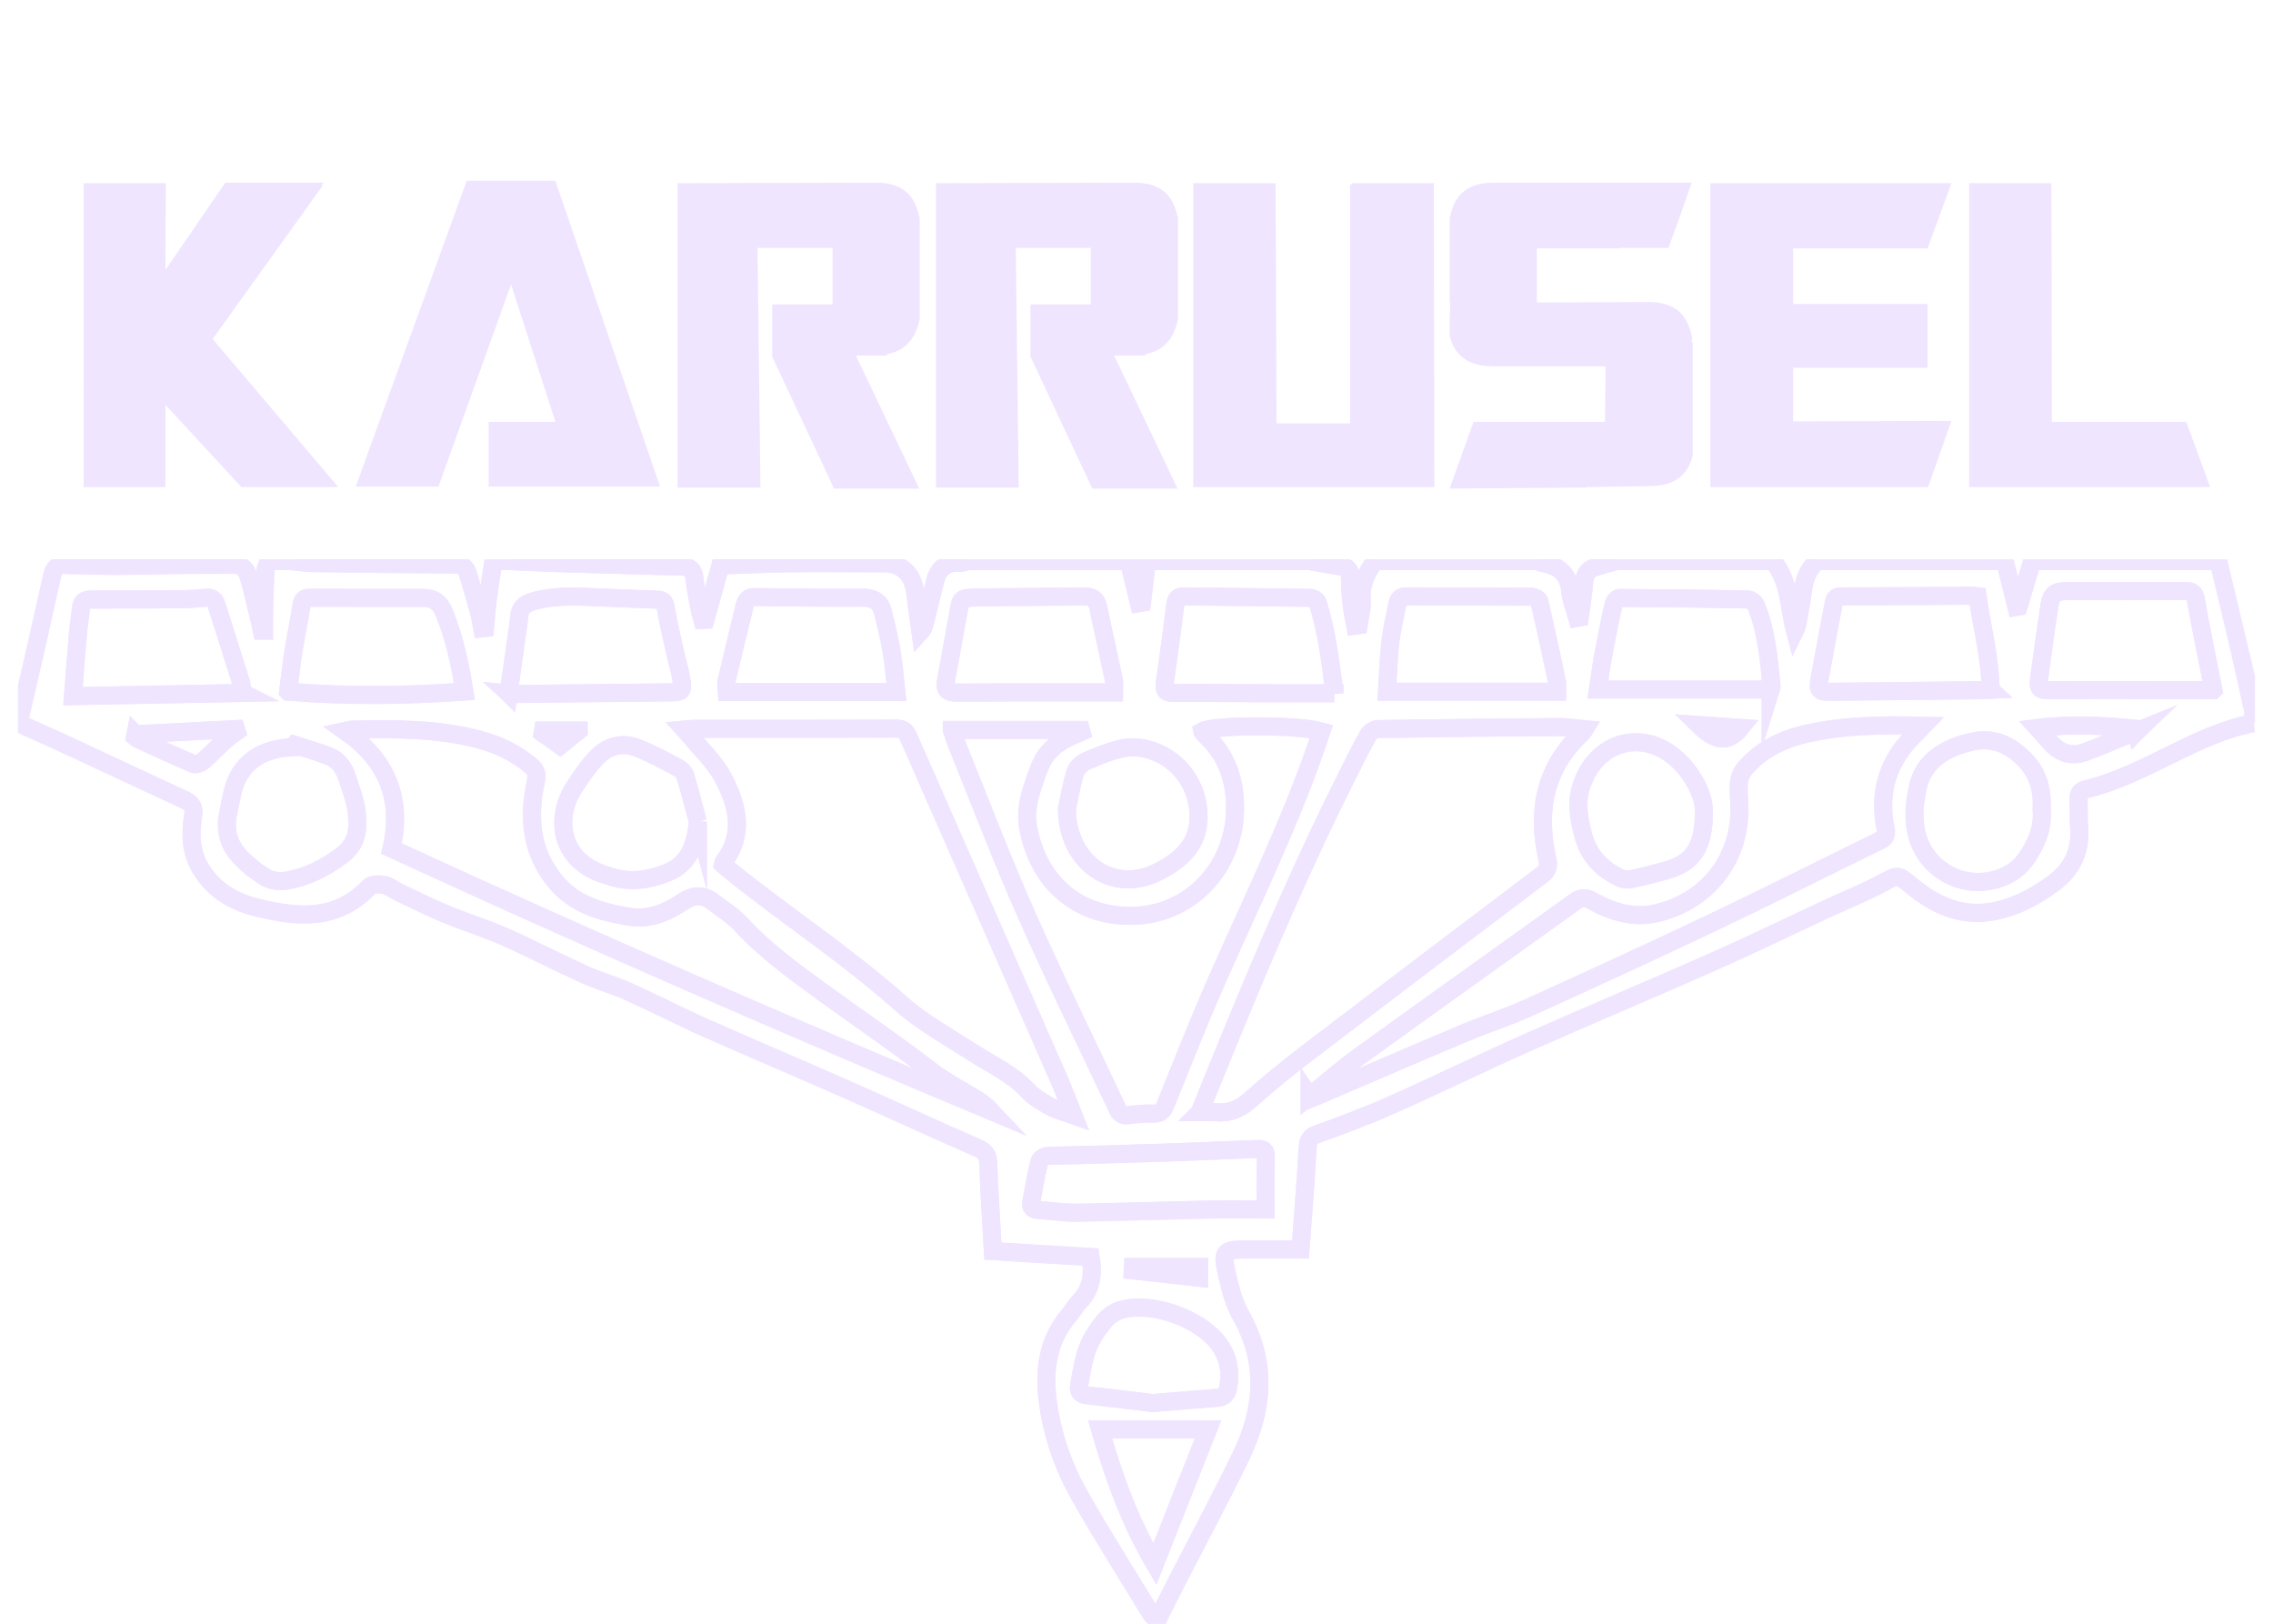 <svg width="126" height="90" viewBox="0 0 126 90" fill="none" xmlns="http://www.w3.org/2000/svg">
<path d="M11.789 18.792L18.755 27H13.382L9.17 22.437V22.464V27H4.634V21.627L4.607 21.6L4.634 21.573V10.152H9.197L9.17 14.958L12.491 10.125H17.945L17.81 10.287H17.891L11.789 18.792ZM19.716 26.973L25.872 10.017H30.786L36.591 26.973H27.087V23.382H30.786L28.329 15.768L24.306 26.973H19.716ZM42.155 27.027H37.565V18.9L37.538 18.873L37.565 18.846V10.152L48.581 10.125C49.247 10.125 49.778 10.278 50.174 10.584C50.57 10.89 50.84 11.394 50.984 12.096C50.984 13.248 50.984 14.166 50.984 14.85C50.984 15.516 50.984 16.038 50.984 16.416C50.984 16.794 50.984 17.073 50.984 17.253C50.984 17.415 50.984 17.559 50.984 17.685C50.858 18.279 50.642 18.729 50.336 19.035C50.048 19.341 49.661 19.539 49.175 19.629V19.71H47.447L50.957 27.081H46.232L42.803 19.764V16.875H46.151V13.743H41.993L42.155 27.027ZM56.473 27.027H51.883V18.9L51.856 18.873L51.883 18.846V10.152L62.899 10.125C63.565 10.125 64.096 10.278 64.492 10.584C64.888 10.89 65.158 11.394 65.302 12.096C65.302 13.248 65.302 14.166 65.302 14.85C65.302 15.516 65.302 16.038 65.302 16.416C65.302 16.794 65.302 17.073 65.302 17.253C65.302 17.415 65.302 17.559 65.302 17.685C65.176 18.279 64.96 18.729 64.654 19.035C64.366 19.341 63.979 19.539 63.493 19.629V19.71H61.765L65.275 27.081H60.55L57.121 19.764V16.875H60.469V13.743H56.311L56.473 27.027ZM79.511 27H66.146V10.152H70.709L70.763 23.463H74.84V10.233H74.921V10.152H79.484L79.511 27ZM81.682 23.382H88.972L88.999 20.304H82.762C81.43 20.304 80.629 19.737 80.359 18.603C80.359 18.315 80.359 18.009 80.359 17.685C80.377 17.361 80.386 17.055 80.386 16.767H80.359V12.096C80.503 11.394 80.773 10.89 81.169 10.584C81.565 10.278 82.096 10.125 82.762 10.125H93.778C93.508 10.917 93.265 11.61 93.049 12.204C92.833 12.78 92.644 13.302 92.482 13.77V13.743H89.782V13.77H85.192V16.767L91.402 16.74C92.068 16.74 92.599 16.893 92.995 17.199C93.391 17.505 93.661 18.009 93.805 18.711C93.805 18.747 93.796 18.792 93.778 18.846C93.778 18.882 93.778 18.918 93.778 18.954H93.832V25.245C93.562 26.379 92.761 26.946 91.429 26.946L87.946 27V27.027L80.359 27.081L81.682 23.382ZM94.811 10.152H108.176L106.853 13.77H99.4V16.848H106.853V20.385H99.4V23.355L108.176 23.328L106.88 27H94.811V10.152ZM113.742 23.382H121.194L122.517 27H109.152V10.152H113.715L113.742 23.382Z" fill="#F0E5FF"/>
<g clip-path="url(#clip0_574_850)">
<path d="M14.908 31.102C14.841 31.274 14.726 31.444 14.716 31.619C14.673 32.415 14.659 33.21 14.641 34.005C14.633 34.322 14.641 34.639 14.641 34.956C14.598 34.956 14.556 34.956 14.513 34.956C14.475 34.778 14.441 34.598 14.398 34.42C14.201 33.615 14.029 32.801 13.796 32.006C13.687 31.632 13.46 31.3 12.976 31.305C12.053 31.315 11.129 31.303 10.205 31.313C8.942 31.325 7.68 31.364 6.418 31.366C5.474 31.368 4.532 31.333 3.588 31.313C3.2 31.305 2.989 31.47 2.898 31.879C2.321 34.481 1.731 37.078 1.128 39.674C1.053 39.993 1.134 40.14 1.413 40.265C2.383 40.694 3.352 41.136 4.314 41.583C6.284 42.499 8.251 43.427 10.226 44.337C10.633 44.525 10.783 44.752 10.704 45.24C10.542 46.224 10.57 47.207 11.099 48.109C11.816 49.331 12.934 49.987 14.25 50.31C16.478 50.858 18.655 51.075 20.464 49.17C20.618 49.008 21.019 49.004 21.282 49.055C21.568 49.11 21.819 49.325 22.094 49.456C22.975 49.871 23.848 50.308 24.746 50.682C25.801 51.12 26.903 51.453 27.946 51.915C29.438 52.575 30.891 53.336 32.377 54.01C33.173 54.37 34.026 54.601 34.822 54.959C36.252 55.601 37.645 56.327 39.077 56.964C41.726 58.142 44.398 59.268 47.051 60.44C49.425 61.488 51.778 62.584 54.158 63.619C54.594 63.807 54.77 63.999 54.786 64.487C54.837 66.066 54.946 67.64 55.039 69.351C56.862 69.463 58.667 69.574 60.459 69.682C60.617 70.626 60.516 71.467 59.825 72.164C59.613 72.378 59.471 72.66 59.272 72.891C58.037 74.337 57.85 76.034 58.104 77.832C58.359 79.64 58.967 81.343 59.854 82.91C61.105 85.122 62.474 87.269 63.797 89.44C63.872 89.565 63.993 89.661 64.147 89.826C64.508 89.109 64.834 88.442 65.172 87.784C66.379 85.429 67.635 83.099 68.79 80.719C70.041 78.137 70.266 75.533 68.784 72.908C68.376 72.186 68.17 71.328 67.986 70.506C67.734 69.39 67.876 69.263 68.986 69.263C69.138 69.263 69.29 69.263 69.442 69.263H72.091C72.231 67.362 72.385 65.522 72.486 63.68C72.51 63.259 72.569 63.03 73.013 62.87C74.406 62.37 75.797 61.848 77.152 61.247C79.648 60.137 82.1 58.933 84.598 57.825C88.079 56.28 91.593 54.806 95.075 53.262C97.186 52.326 99.261 51.314 101.354 50.341C102.344 49.881 103.365 49.478 104.327 48.963C105.2 48.495 105.172 48.444 105.941 49.082C107.197 50.122 108.601 50.801 110.257 50.56C111.572 50.367 112.757 49.76 113.826 48.965C114.849 48.205 115.357 47.191 115.256 45.884C115.215 45.361 115.244 44.832 115.226 44.304C115.215 44.006 115.313 43.832 115.62 43.758C117.338 43.343 118.9 42.54 120.473 41.767C121.895 41.068 123.329 40.391 124.901 40.093" stroke="#F0E5FF" stroke-miterlimit="10"/>
<path d="M124.899 40.081C123.327 40.379 121.893 41.056 120.471 41.755C118.898 42.53 117.336 43.333 115.618 43.746C115.311 43.82 115.213 43.995 115.223 44.292C115.242 44.819 115.213 45.347 115.254 45.872C115.355 47.178 114.847 48.192 113.824 48.953C112.755 49.748 111.57 50.355 110.255 50.547C108.6 50.789 107.195 50.11 105.939 49.069C105.169 48.432 105.198 48.485 104.325 48.951C103.363 49.466 102.342 49.869 101.352 50.329C99.257 51.302 97.181 52.314 95.073 53.25C91.591 54.793 88.077 56.267 84.596 57.813C82.1 58.921 79.646 60.125 77.15 61.235C75.797 61.838 74.406 62.357 73.01 62.858C72.567 63.017 72.506 63.246 72.484 63.668C72.381 65.51 72.229 67.349 72.089 69.251H69.44C69.288 69.251 69.136 69.251 68.984 69.251C67.874 69.251 67.732 69.377 67.984 70.493C68.168 71.315 68.374 72.174 68.781 72.895C70.264 75.52 70.039 78.125 68.787 80.707C67.633 83.088 66.377 85.419 65.17 87.772C64.832 88.43 64.506 89.096 64.145 89.814C63.993 89.648 63.872 89.552 63.795 89.428C62.472 87.257 61.103 85.11 59.852 82.898C58.964 81.33 58.357 79.625 58.102 77.82C57.848 76.021 58.033 74.324 59.27 72.879C59.469 72.648 59.611 72.366 59.823 72.151C60.514 71.454 60.615 70.614 60.457 69.67C58.665 69.559 56.862 69.449 55.037 69.338C54.944 67.627 54.833 66.053 54.784 64.475C54.768 63.986 54.592 63.796 54.156 63.606C51.776 62.572 49.423 61.476 47.049 60.427C44.396 59.256 41.724 58.13 39.075 56.952C37.643 56.316 36.25 55.591 34.82 54.947C34.024 54.589 33.169 54.358 32.375 53.998C30.887 53.324 29.436 52.565 27.944 51.903C26.899 51.441 25.799 51.108 24.744 50.67C23.844 50.298 22.973 49.861 22.092 49.444C21.819 49.315 21.566 49.1 21.28 49.043C21.019 48.992 20.616 48.998 20.462 49.157C18.655 51.063 16.476 50.846 14.248 50.298C12.931 49.973 11.813 49.317 11.097 48.096C10.568 47.195 10.54 46.212 10.702 45.228C10.781 44.742 10.631 44.513 10.224 44.325C8.249 43.415 6.284 42.487 4.311 41.571C3.347 41.123 2.381 40.684 1.411 40.252C1.132 40.128 1.051 39.98 1.126 39.662C1.731 37.078 2.321 34.481 2.894 31.879C2.985 31.47 3.196 31.305 3.584 31.313C4.528 31.333 5.47 31.368 6.414 31.366C7.676 31.364 8.939 31.325 10.201 31.313C11.125 31.302 12.049 31.315 12.972 31.305C13.456 31.299 13.683 31.63 13.792 32.006C14.025 32.801 14.199 33.613 14.394 34.42C14.436 34.598 14.471 34.778 14.509 34.956C14.552 34.956 14.594 34.956 14.637 34.956C14.637 34.639 14.631 34.322 14.637 34.005C14.655 33.21 14.671 32.413 14.712 31.619C14.722 31.444 14.837 31.274 14.904 31.102C15.309 31.102 15.714 31.102 16.119 31.102C16.553 31.141 16.986 31.204 17.42 31.21C20.029 31.247 22.637 31.276 25.248 31.288C25.619 31.288 25.825 31.448 25.924 31.762C26.145 32.472 26.348 33.187 26.542 33.903C26.625 34.205 26.668 34.518 26.728 34.827C26.781 34.821 26.834 34.815 26.886 34.809C26.937 34.271 26.974 33.733 27.042 33.198C27.131 32.496 27.247 31.799 27.352 31.102C27.656 31.102 27.96 31.102 28.264 31.102C29.22 31.141 30.174 31.19 31.13 31.219C33.368 31.288 35.606 31.35 37.844 31.407C38.255 31.417 38.441 31.591 38.49 32.014C38.559 32.621 38.684 33.22 38.794 33.823C38.826 34.005 38.891 34.181 38.94 34.359L39.103 34.353C39.373 33.38 39.642 32.404 39.936 31.346C41.228 31.302 42.522 31.237 43.817 31.221C45.536 31.2 47.256 31.225 48.977 31.221C49.897 31.217 50.533 31.728 50.701 32.652C50.77 33.036 50.804 33.427 50.855 33.815C50.91 34.22 50.968 34.624 51.025 35.031C51.173 34.87 51.223 34.712 51.262 34.551C51.45 33.792 51.641 33.036 51.819 32.276C51.989 31.55 52.398 31.151 53.174 31.196C53.336 31.204 53.502 31.137 53.666 31.104C56.633 31.104 59.602 31.104 62.57 31.104C62.758 31.881 62.948 32.656 63.137 33.433L63.301 33.404C63.394 32.638 63.487 31.871 63.58 31.102C66.582 31.102 69.584 31.102 72.585 31.102C73.197 31.206 73.804 31.321 74.418 31.407C74.71 31.448 74.817 31.581 74.823 31.871C74.835 32.396 74.858 32.924 74.914 33.447C74.957 33.86 75.056 34.265 75.129 34.674C75.188 34.665 75.249 34.659 75.307 34.651C75.372 34.201 75.52 33.745 75.483 33.304C75.413 32.439 75.727 31.746 76.227 31.1C79.228 31.1 82.23 31.1 85.232 31.1C85.309 31.133 85.382 31.182 85.463 31.196C86.362 31.348 86.959 31.765 87.044 32.781C87.087 33.277 87.299 33.76 87.433 34.248C87.478 34.24 87.524 34.232 87.569 34.224C87.656 33.553 87.767 32.883 87.822 32.21C87.855 31.787 88.053 31.552 88.428 31.435C88.811 31.317 89.197 31.213 89.582 31.102C92.483 31.102 95.383 31.102 98.283 31.102C99.217 32.216 99.15 33.645 99.5 34.964C99.581 34.8 99.624 34.633 99.654 34.463C99.758 33.862 99.881 33.265 99.954 32.66C100.029 32.045 100.266 31.525 100.714 31.102C104.187 31.102 107.663 31.102 111.136 31.102C111.347 31.948 111.56 32.795 111.77 33.643C111.813 33.635 111.855 33.629 111.898 33.621C112.149 32.781 112.402 31.942 112.653 31.102C116.094 31.102 119.533 31.102 122.975 31.102C123.384 32.824 123.799 34.545 124.202 36.268C124.443 37.298 124.666 38.335 124.897 39.367V40.081H124.899ZM66.505 61.644C66.89 61.644 67.159 61.625 67.427 61.648C68.156 61.711 68.737 61.472 69.296 60.971C70.315 60.057 71.38 59.195 72.468 58.363C76.792 55.059 81.128 51.774 85.471 48.495C85.813 48.237 85.862 48.004 85.77 47.596C85.171 44.922 85.637 42.536 87.713 40.61C87.755 40.571 87.778 40.512 87.836 40.42C87.332 40.373 86.884 40.293 86.437 40.297C83.085 40.322 79.733 40.355 76.381 40.41C76.194 40.412 75.937 40.584 75.842 40.749C75.463 41.41 75.131 42.098 74.787 42.779C72.368 47.567 70.25 52.489 68.21 57.449C67.649 58.81 67.1 60.176 66.507 61.642L66.505 61.644ZM40.08 47.925C40.254 48.072 40.43 48.227 40.614 48.372C43.673 50.819 46.956 52.968 49.893 55.584C51.116 56.674 52.595 57.48 53.982 58.377C54.997 59.035 56.117 59.52 56.963 60.444C57.308 60.822 57.788 61.09 58.241 61.343C58.592 61.538 58.997 61.632 59.497 61.811C59.191 61.041 58.964 60.419 58.699 59.816C55.916 53.481 53.125 47.148 50.344 40.812C50.213 40.512 50.055 40.385 49.706 40.385C45.947 40.4 42.19 40.394 38.431 40.395C38.295 40.395 38.16 40.42 37.937 40.441C38.111 40.631 38.216 40.737 38.31 40.853C38.905 41.585 39.626 42.252 40.062 43.069C40.866 44.576 41.311 46.175 40.13 47.751C40.102 47.788 40.1 47.843 40.078 47.923L40.08 47.925ZM52.761 40.459C52.884 40.812 52.957 41.056 53.052 41.289C54.328 44.435 55.533 47.612 56.907 50.713C58.509 54.327 60.259 57.874 61.942 61.452C62.061 61.707 62.205 61.852 62.523 61.813C62.989 61.754 63.463 61.709 63.933 61.724C64.324 61.736 64.474 61.572 64.613 61.225C65.559 58.88 66.485 56.527 67.507 54.215C69.375 49.993 71.404 45.846 72.931 41.477C73.041 41.164 73.142 40.849 73.247 40.537C71.947 40.163 67.252 40.173 66.651 40.528C66.655 40.545 66.651 40.567 66.661 40.577C66.716 40.641 66.77 40.706 66.831 40.764C68.06 41.906 68.51 43.354 68.459 44.995C68.364 48.117 66.011 50.601 62.995 50.752C59.854 50.909 57.565 48.986 56.994 45.868C56.783 44.719 57.227 43.585 57.638 42.505C57.956 41.669 58.612 41.138 59.42 40.794C59.594 40.721 59.769 40.643 59.943 40.565C59.933 40.528 59.922 40.494 59.912 40.457H52.761V40.459ZM21.703 47.035C32.699 52.101 43.782 56.922 54.938 61.589C54.687 61.323 54.413 61.1 54.116 60.918C53.259 60.391 52.368 59.943 51.556 59.313C49.632 57.825 47.614 56.462 45.645 55.031C44.047 53.869 42.443 52.716 41.088 51.247C40.647 50.768 40.072 50.413 39.551 50.008C39.004 49.583 38.462 49.583 37.872 49.969C36.959 50.57 36.023 51.007 34.844 50.807C33.293 50.543 31.843 50.141 30.791 48.867C29.424 47.209 29.264 45.294 29.71 43.28C29.793 42.902 29.706 42.673 29.432 42.444C28.612 41.761 27.682 41.299 26.662 41.019C24.322 40.377 21.928 40.394 19.534 40.443C19.431 40.445 19.328 40.483 19.141 40.522C21.462 42.148 22.327 44.284 21.703 47.035ZM72.595 60.755C72.624 60.797 72.652 60.84 72.682 60.883C72.804 60.834 72.925 60.785 73.047 60.734C75.775 59.567 78.497 58.387 81.231 57.236C82.364 56.76 83.544 56.392 84.662 55.885C88.132 54.311 91.597 52.722 95.038 51.085C98.113 49.621 101.153 48.084 104.214 46.588C104.497 46.449 104.598 46.301 104.527 45.96C104.096 43.875 104.675 42.1 106.211 40.641C106.322 40.535 106.423 40.42 106.61 40.226C104.363 40.169 102.267 40.203 100.193 40.659C98.822 40.962 97.609 41.546 96.689 42.64C96.515 42.849 96.408 43.17 96.389 43.446C96.355 43.934 96.434 44.429 96.426 44.922C96.389 47.745 94.577 49.975 91.818 50.619C90.548 50.915 89.345 50.547 88.229 49.916C87.893 49.726 87.63 49.744 87.31 49.975C83.33 52.837 79.336 55.675 75.362 58.545C74.406 59.236 73.517 60.017 72.595 60.757V60.755ZM122.693 38.249C122.355 36.53 122.017 34.888 121.723 33.24C121.654 32.85 121.508 32.756 121.14 32.758C118.95 32.774 116.763 32.764 114.573 32.766C113.931 32.766 113.711 32.913 113.609 33.553C113.391 34.943 113.214 36.34 113.018 37.734C112.963 38.13 113.111 38.261 113.52 38.259C115.793 38.241 118.065 38.251 120.338 38.251C121.077 38.251 121.814 38.251 122.691 38.251L122.693 38.249ZM86.315 38.339C86.315 38.057 86.34 37.918 86.311 37.791C85.993 36.297 85.675 34.804 85.325 33.318C85.298 33.204 85.033 33.077 84.879 33.075C82.587 33.059 80.292 33.071 77.999 33.056C77.661 33.054 77.511 33.175 77.454 33.496C77.329 34.197 77.148 34.892 77.069 35.598C76.968 36.501 76.946 37.413 76.889 38.341H86.315V38.339ZM15.976 38.337C19.299 38.607 22.499 38.56 25.742 38.333C25.497 36.781 25.187 35.334 24.612 33.942C24.371 33.361 24.016 33.136 23.433 33.136C21.345 33.14 19.257 33.138 17.171 33.13C16.883 33.13 16.764 33.222 16.717 33.527C16.583 34.414 16.393 35.295 16.251 36.182C16.14 36.879 16.069 37.583 15.974 38.335L15.976 38.337ZM73.972 38.429C73.746 36.618 73.545 34.97 73.037 33.382C72.998 33.263 72.767 33.138 72.626 33.136C70.286 33.102 67.947 33.087 65.608 33.059C65.267 33.054 65.188 33.236 65.15 33.525C64.966 34.956 64.783 36.387 64.571 37.812C64.504 38.259 64.615 38.413 65.077 38.41C66.995 38.4 68.915 38.421 70.833 38.427C71.84 38.431 72.846 38.427 73.972 38.427V38.429ZM110.344 38.231C110.324 36.444 109.864 34.764 109.625 33.054C109.471 33.038 109.39 33.02 109.307 33.02C106.883 33.034 104.461 33.054 102.036 33.059C101.722 33.059 101.682 33.247 101.641 33.469C101.378 34.87 101.113 36.27 100.859 37.67C100.754 38.253 100.851 38.353 101.443 38.347C104.222 38.316 107 38.288 109.779 38.259C109.943 38.259 110.107 38.243 110.346 38.233L110.344 38.231ZM28.193 38.431C28.363 38.447 28.476 38.468 28.59 38.468C29.7 38.458 30.812 38.441 31.922 38.431C33.671 38.413 35.421 38.4 37.173 38.376C37.815 38.365 37.872 38.31 37.769 37.66C37.69 37.159 37.536 36.673 37.426 36.176C37.24 35.334 37.042 34.496 36.896 33.647C36.843 33.343 36.73 33.249 36.45 33.24C35.308 33.202 34.166 33.151 33.023 33.104C31.847 33.054 30.674 33.003 29.517 33.341C29.068 33.471 28.821 33.717 28.782 34.183C28.768 34.353 28.744 34.52 28.721 34.688C28.547 35.927 28.373 37.163 28.195 38.433L28.193 38.431ZM61.749 38.38C61.749 38.075 61.784 37.867 61.743 37.677C61.462 36.334 61.154 34.995 60.876 33.649C60.783 33.196 60.526 33.054 60.095 33.061C58.092 33.087 56.088 33.087 54.085 33.12C53.255 33.134 53.257 33.163 53.127 33.966C53.089 34.201 53.036 34.432 52.994 34.667C52.805 35.702 52.617 36.736 52.433 37.771C52.352 38.229 52.54 38.392 53.006 38.388C55.465 38.372 57.923 38.38 60.382 38.38C60.832 38.38 61.279 38.38 61.747 38.38H61.749ZM49.688 38.359C49.595 37.54 49.544 36.828 49.425 36.127C49.297 35.379 49.127 34.635 48.937 33.899C48.795 33.355 48.42 33.124 47.843 33.128C45.854 33.136 43.865 33.12 41.876 33.093C41.55 33.089 41.37 33.198 41.293 33.51C40.951 34.927 40.602 36.342 40.27 37.76C40.23 37.93 40.284 38.122 40.298 38.359H49.686H49.688ZM98.156 38.22C98.178 38.149 98.208 38.102 98.204 38.057C98.058 36.52 97.927 34.976 97.329 33.531C97.27 33.388 97.04 33.23 96.886 33.226C94.516 33.179 92.146 33.151 89.777 33.142C89.665 33.142 89.479 33.335 89.451 33.463C89.236 34.436 89.039 35.414 88.859 36.393C88.748 36.992 88.675 37.597 88.58 38.218H98.156V38.22ZM13.446 38.408C13.401 38.118 13.397 37.934 13.343 37.763C12.899 36.34 12.445 34.921 11.998 33.5C11.897 33.181 11.68 33.106 11.372 33.136C10.937 33.179 10.501 33.21 10.064 33.214C8.383 33.228 6.701 33.239 5.02 33.234C4.684 33.234 4.528 33.369 4.494 33.7C4.443 34.189 4.36 34.676 4.318 35.166C4.222 36.26 4.143 37.356 4.048 38.586C7.216 38.527 10.301 38.47 13.45 38.41L13.446 38.408ZM113.174 44.844C113.247 43.718 112.929 42.746 112.11 41.98C111.337 41.254 110.466 40.864 109.36 41.103C107.892 41.42 106.591 42.135 106.29 43.736C106.221 44.102 106.156 44.472 106.134 44.842C106.026 46.606 106.822 47.978 108.309 48.618C109.635 49.19 111.412 48.832 112.256 47.673C112.85 46.859 113.279 45.911 113.174 44.844ZM38.684 45.545C38.457 44.701 38.245 43.85 37.992 43.014C37.939 42.838 37.773 42.652 37.611 42.566C36.835 42.162 36.065 41.726 35.249 41.424C34.494 41.144 33.716 41.344 33.153 41.906C32.632 42.425 32.209 43.055 31.806 43.679C30.785 45.261 30.943 47.714 33.613 48.511C33.726 48.544 33.837 48.581 33.949 48.616C35.02 48.943 36.088 48.746 37.056 48.34C38.206 47.857 38.575 46.784 38.684 45.543V45.545ZM16.314 41.285C16.302 41.326 16.288 41.369 16.275 41.41C14.58 41.471 13.213 42.207 12.851 44.096C12.784 44.445 12.709 44.793 12.638 45.142C12.47 45.962 12.658 46.733 13.177 47.342C13.606 47.845 14.151 48.278 14.714 48.628C15.024 48.82 15.496 48.873 15.866 48.812C17.031 48.62 18.06 48.094 19.004 47.369C19.856 46.714 19.883 45.815 19.759 44.901C19.678 44.302 19.437 43.726 19.259 43.141C19.093 42.597 18.779 42.137 18.258 41.92C17.63 41.661 16.964 41.491 16.316 41.283L16.314 41.285ZM59.145 44.823C59.141 47.798 61.697 49.605 64.202 48.323C65.417 47.702 66.42 46.866 66.442 45.316C66.469 43.529 65.298 41.947 63.576 41.524C63.137 41.416 62.634 41.383 62.199 41.483C61.514 41.641 60.848 41.908 60.204 42.194C59.959 42.303 59.685 42.556 59.608 42.804C59.402 43.46 59.292 44.149 59.145 44.823ZM94.451 44.895C94.439 44.204 94.006 43.147 93.153 42.27C91.217 40.279 88.389 41.019 87.624 43.695C87.37 44.58 87.545 45.41 87.751 46.248C88.037 47.395 88.774 48.18 89.819 48.669C90.001 48.755 90.252 48.767 90.453 48.724C91.095 48.589 91.729 48.421 92.363 48.248C93.831 47.845 94.481 46.968 94.451 44.895ZM70.163 67.041C70.163 65.947 70.157 65.001 70.165 64.056C70.167 63.706 69.942 63.678 69.695 63.688C67.91 63.754 66.126 63.835 64.342 63.895C62.308 63.962 60.275 64.019 58.241 64.062C57.909 64.068 57.662 64.16 57.589 64.489C57.429 65.201 57.295 65.916 57.164 66.634C57.115 66.895 57.227 67.043 57.516 67.061C58.221 67.106 58.926 67.229 59.631 67.219C62.055 67.184 64.48 67.096 66.904 67.047C67.943 67.024 68.982 67.043 70.163 67.043V67.041ZM63.888 77.769C65.045 77.673 66.264 77.569 67.485 77.475C67.872 77.444 68.03 77.24 68.093 76.865C68.239 75.982 68.089 75.185 67.544 74.463C66.483 73.055 63.823 72.115 62.132 72.609C61.788 72.71 61.429 72.957 61.203 73.239C60.836 73.697 60.487 74.206 60.285 74.752C60.042 75.406 59.945 76.115 59.817 76.808C59.76 77.115 59.902 77.303 60.257 77.34C61.441 77.465 62.622 77.618 63.888 77.769ZM66.963 79.233H60.982C61.733 81.856 62.624 84.327 64.014 86.694C65.018 84.153 65.984 81.706 66.963 79.233ZM7.512 40.698C7.503 40.743 7.495 40.788 7.487 40.835C7.538 40.876 7.582 40.931 7.639 40.956C8.666 41.426 9.689 41.906 10.728 42.346C10.864 42.403 11.127 42.297 11.261 42.182C11.68 41.822 12.059 41.411 12.468 41.039C12.668 40.855 12.905 40.71 13.126 40.549C13.112 40.504 13.098 40.457 13.083 40.412C11.226 40.508 9.369 40.604 7.514 40.7L7.512 40.698ZM118.47 40.524C118.462 40.481 118.454 40.441 118.446 40.398C116.649 40.216 114.851 40.105 112.941 40.349C113.239 40.68 113.467 40.941 113.7 41.195C114.249 41.793 114.891 41.95 115.629 41.667C115.787 41.606 115.947 41.553 116.102 41.489C116.892 41.168 117.682 40.843 118.474 40.52L118.47 40.524ZM66.466 70.226H62.803C62.8 70.287 62.798 70.35 62.794 70.412C64.012 70.549 65.231 70.684 66.466 70.823V70.226ZM94.164 40.185C95.13 41.136 95.816 41.172 96.483 40.349C95.719 40.295 95.002 40.244 94.164 40.185ZM32.073 40.496H30.105C30.097 40.543 30.088 40.588 30.08 40.635C30.402 40.862 30.724 41.087 31.055 41.319C31.399 41.041 31.707 40.792 32.073 40.498V40.496Z" stroke="#F0E5FF" stroke-miterlimit="10"/>
<path d="M53.664 31.102C53.5 31.135 53.334 31.202 53.172 31.194C52.396 31.149 51.987 31.548 51.817 32.274C51.639 33.034 51.448 33.79 51.26 34.549C51.219 34.71 51.171 34.868 51.023 35.029C50.966 34.624 50.907 34.22 50.853 33.813C50.8 33.427 50.768 33.034 50.699 32.65C50.533 31.726 49.895 31.215 48.975 31.219C47.256 31.225 45.534 31.2 43.815 31.219C42.52 31.233 41.228 31.3 39.934 31.343C39.64 32.402 39.371 33.377 39.101 34.351L38.937 34.357C38.889 34.179 38.824 34.003 38.792 33.821C38.68 33.22 38.555 32.619 38.488 32.012C38.441 31.589 38.253 31.415 37.842 31.405C35.604 31.348 33.366 31.284 31.128 31.217C30.172 31.188 29.218 31.139 28.262 31.1" stroke="#F0E5FF" stroke-miterlimit="10"/>
<path d="M124.899 39.367C124.668 38.335 124.445 37.298 124.204 36.268" stroke="#F0E5FF" stroke-miterlimit="10"/>
<path d="M27.354 31.102C27.249 31.801 27.134 32.498 27.044 33.198C26.976 33.733 26.939 34.271 26.888 34.809C26.836 34.815 26.783 34.821 26.73 34.827C26.67 34.518 26.627 34.206 26.544 33.903C26.35 33.185 26.147 32.472 25.926 31.762C25.829 31.448 25.62 31.29 25.25 31.288C22.641 31.276 20.03 31.247 17.422 31.211C16.988 31.204 16.555 31.139 16.122 31.102" stroke="#F0E5FF" stroke-miterlimit="10"/>
<path d="M100.716 31.102C100.268 31.525 100.031 32.045 99.956 32.66C99.883 33.265 99.762 33.862 99.656 34.463C99.626 34.633 99.585 34.8 99.502 34.964C99.152 33.645 99.219 32.216 98.285 31.102" stroke="#F0E5FF" stroke-miterlimit="10"/>
<path d="M89.584 31.102C89.199 31.213 88.812 31.317 88.43 31.435C88.055 31.552 87.856 31.787 87.824 32.21C87.771 32.885 87.658 33.553 87.571 34.224C87.526 34.232 87.48 34.24 87.435 34.248C87.299 33.76 87.089 33.277 87.046 32.781C86.959 31.765 86.362 31.35 85.465 31.196C85.385 31.182 85.311 31.133 85.234 31.1" stroke="#F0E5FF" stroke-miterlimit="10"/>
<path d="M76.229 31.102C75.728 31.75 75.415 32.443 75.486 33.306C75.522 33.748 75.374 34.203 75.309 34.653C75.251 34.661 75.19 34.667 75.131 34.676C75.058 34.267 74.959 33.86 74.916 33.449C74.862 32.926 74.839 32.398 74.825 31.873C74.819 31.583 74.71 31.45 74.42 31.409C73.806 31.323 73.197 31.206 72.587 31.104" stroke="#F0E5FF" stroke-miterlimit="10"/>
<path d="M112.655 31.102C112.404 31.942 112.151 32.781 111.9 33.621C111.857 33.629 111.815 33.635 111.772 33.643" stroke="#F0E5FF" stroke-miterlimit="10"/>
<path d="M63.58 31.102C63.487 31.869 63.394 32.635 63.301 33.404L63.137 33.433C62.948 32.656 62.758 31.881 62.57 31.104" stroke="#F0E5FF" stroke-miterlimit="10"/>
<path d="M66.505 61.644C67.1 60.18 67.649 58.812 68.208 57.451C70.25 52.492 72.366 47.569 74.785 42.781C75.129 42.1 75.461 41.412 75.84 40.751C75.935 40.584 76.192 40.414 76.379 40.412C79.731 40.357 83.083 40.322 86.435 40.3C86.882 40.295 87.332 40.377 87.834 40.422C87.775 40.514 87.751 40.573 87.711 40.612C85.635 42.536 85.169 44.924 85.768 47.597C85.859 48.004 85.811 48.237 85.469 48.497C81.126 51.774 76.79 55.061 72.466 58.365C71.378 59.195 70.313 60.059 69.294 60.973C68.735 61.474 68.154 61.713 67.424 61.65C67.159 61.627 66.888 61.646 66.503 61.646L66.505 61.644Z" stroke="#F0E5FF" stroke-miterlimit="10"/>
<path d="M40.08 47.925C40.104 47.845 40.106 47.79 40.133 47.753C41.313 46.177 40.868 44.578 40.064 43.072C39.626 42.252 38.905 41.587 38.312 40.855C38.216 40.739 38.111 40.633 37.939 40.443C38.162 40.422 38.297 40.398 38.433 40.398C42.192 40.398 45.949 40.402 49.709 40.387C50.057 40.387 50.215 40.514 50.346 40.815C53.127 47.152 55.918 53.483 58.701 59.818C58.967 60.421 59.191 61.045 59.499 61.813C58.999 61.632 58.594 61.539 58.243 61.345C57.79 61.092 57.31 60.824 56.965 60.446C56.119 59.522 54.999 59.037 53.984 58.379C52.599 57.482 51.12 56.676 49.895 55.587C46.956 52.97 43.675 50.821 40.617 48.374C40.434 48.227 40.258 48.074 40.082 47.927L40.08 47.925Z" stroke="#F0E5FF" stroke-miterlimit="10"/>
<path d="M52.761 40.459H59.912C59.922 40.496 59.932 40.531 59.943 40.567C59.768 40.643 59.596 40.723 59.42 40.796C58.61 41.14 57.956 41.671 57.638 42.507C57.227 43.585 56.783 44.719 56.994 45.87C57.565 48.988 59.853 50.911 62.995 50.754C66.011 50.603 68.364 48.119 68.459 44.997C68.51 43.356 68.058 41.908 66.831 40.766C66.77 40.708 66.716 40.643 66.661 40.58C66.651 40.569 66.653 40.547 66.651 40.531C67.25 40.175 71.945 40.164 73.247 40.539C73.142 40.853 73.041 41.168 72.931 41.479C71.404 45.846 69.375 49.995 67.507 54.217C66.485 56.527 65.559 58.882 64.613 61.227C64.473 61.574 64.323 61.738 63.933 61.726C63.465 61.711 62.991 61.754 62.523 61.816C62.207 61.856 62.063 61.709 61.942 61.454C60.259 57.876 58.509 54.329 56.907 50.715C55.533 47.614 54.328 44.435 53.052 41.291C52.957 41.058 52.884 40.815 52.761 40.461V40.459Z" stroke="#F0E5FF" stroke-miterlimit="10"/>
<path d="M21.703 47.035C22.327 44.284 21.465 42.148 19.141 40.522C19.328 40.483 19.431 40.445 19.534 40.443C21.93 40.394 24.322 40.377 26.662 41.019C27.68 41.299 28.612 41.761 29.432 42.444C29.706 42.673 29.793 42.902 29.71 43.28C29.264 45.294 29.424 47.209 30.791 48.867C31.843 50.141 33.293 50.543 34.844 50.807C36.023 51.007 36.959 50.57 37.872 49.969C38.462 49.583 39.004 49.583 39.551 50.008C40.072 50.413 40.647 50.768 41.088 51.247C42.443 52.716 44.047 53.869 45.645 55.031C47.614 56.462 49.632 57.825 51.556 59.313C52.368 59.941 53.259 60.391 54.116 60.918C54.413 61.1 54.687 61.323 54.938 61.589C43.784 56.922 32.701 52.101 21.703 47.035Z" stroke="#F0E5FF" stroke-miterlimit="10"/>
<path d="M72.595 60.755C73.515 60.014 74.406 59.234 75.362 58.543C79.336 55.672 83.33 52.835 87.31 49.973C87.63 49.742 87.893 49.724 88.229 49.914C89.345 50.545 90.548 50.913 91.818 50.617C94.577 49.973 96.389 47.743 96.426 44.919C96.432 44.427 96.355 43.932 96.389 43.444C96.41 43.166 96.515 42.847 96.689 42.638C97.609 41.544 98.822 40.96 100.193 40.657C102.265 40.199 104.363 40.167 106.609 40.224C106.425 40.416 106.322 40.532 106.21 40.639C104.675 42.098 104.096 43.873 104.527 45.958C104.598 46.299 104.497 46.447 104.213 46.586C101.153 48.082 98.113 49.621 95.038 51.083C91.597 52.721 88.134 54.309 84.662 55.883C83.544 56.39 82.364 56.758 81.231 57.234C78.497 58.385 75.773 59.565 73.047 60.732C72.925 60.783 72.804 60.832 72.682 60.881C72.654 60.838 72.626 60.795 72.595 60.752V60.755Z" stroke="#F0E5FF" stroke-miterlimit="10"/>
<path d="M122.693 38.249C121.818 38.249 121.079 38.249 120.34 38.249C118.067 38.249 115.795 38.239 113.522 38.257C113.113 38.261 112.965 38.128 113.02 37.732C113.216 36.338 113.393 34.941 113.611 33.551C113.713 32.909 113.931 32.764 114.575 32.764C116.765 32.764 118.952 32.772 121.142 32.756C121.51 32.754 121.654 32.848 121.725 33.239C122.019 34.888 122.357 36.528 122.695 38.247L122.693 38.249Z" stroke="#F0E5FF" stroke-miterlimit="10"/>
<path d="M86.315 38.339H76.889C76.946 37.413 76.968 36.499 77.069 35.596C77.148 34.89 77.331 34.195 77.454 33.494C77.511 33.175 77.661 33.053 77.999 33.054C80.292 33.069 82.586 33.057 84.879 33.073C85.035 33.073 85.298 33.202 85.325 33.316C85.673 34.802 85.991 36.297 86.311 37.789C86.337 37.916 86.315 38.055 86.315 38.337V38.339Z" stroke="#F0E5FF" stroke-miterlimit="10"/>
<path d="M15.976 38.337C16.071 37.585 16.142 36.881 16.253 36.184C16.395 35.297 16.583 34.418 16.719 33.529C16.766 33.224 16.885 33.132 17.173 33.132C19.261 33.14 21.349 33.142 23.435 33.138C24.018 33.138 24.373 33.363 24.614 33.944C25.189 35.334 25.499 36.781 25.744 38.335C22.5 38.56 19.299 38.607 15.978 38.339L15.976 38.337Z" stroke="#F0E5FF" stroke-miterlimit="10"/>
<path d="M73.972 38.429C72.844 38.429 71.838 38.431 70.833 38.429C68.915 38.423 66.995 38.402 65.077 38.413C64.615 38.415 64.504 38.261 64.571 37.814C64.783 36.387 64.968 34.956 65.15 33.527C65.186 33.236 65.265 33.054 65.608 33.061C67.947 33.089 70.286 33.102 72.626 33.138C72.769 33.14 73 33.265 73.037 33.384C73.545 34.972 73.746 36.62 73.972 38.431V38.429Z" stroke="#F0E5FF" stroke-miterlimit="10"/>
<path d="M110.344 38.231C110.105 38.243 109.941 38.257 109.777 38.257C106.998 38.288 104.22 38.316 101.441 38.345C100.849 38.351 100.752 38.251 100.857 37.668C101.113 36.266 101.378 34.868 101.639 33.467C101.682 33.245 101.72 33.056 102.034 33.056C104.459 33.053 106.881 33.032 109.305 33.018C109.388 33.018 109.469 33.034 109.623 33.053C109.862 34.764 110.322 36.444 110.342 38.229L110.344 38.231Z" stroke="#F0E5FF" stroke-miterlimit="10"/>
<path d="M28.193 38.431C28.371 37.163 28.545 35.925 28.719 34.686C28.744 34.518 28.766 34.351 28.78 34.181C28.819 33.715 29.066 33.469 29.515 33.339C30.672 33.001 31.845 33.053 33.021 33.102C34.164 33.149 35.306 33.2 36.448 33.239C36.728 33.249 36.841 33.341 36.894 33.645C37.038 34.494 37.238 35.334 37.425 36.174C37.534 36.671 37.688 37.157 37.767 37.658C37.87 38.308 37.813 38.366 37.171 38.374C35.421 38.398 33.672 38.41 31.919 38.429C30.81 38.441 29.698 38.456 28.588 38.466C28.474 38.466 28.361 38.445 28.191 38.429L28.193 38.431Z" stroke="#F0E5FF" stroke-miterlimit="10"/>
<path d="M61.749 38.38C61.281 38.38 60.832 38.38 60.384 38.38C57.925 38.38 55.467 38.372 53.008 38.388C52.542 38.392 52.352 38.229 52.435 37.771C52.619 36.736 52.807 35.702 52.996 34.667C53.038 34.434 53.091 34.201 53.129 33.966C53.259 33.161 53.257 33.134 54.087 33.12C56.09 33.087 58.093 33.087 60.097 33.061C60.526 33.054 60.783 33.198 60.878 33.649C61.156 34.995 61.464 36.334 61.745 37.677C61.786 37.869 61.751 38.075 61.751 38.38H61.749Z" stroke="#F0E5FF" stroke-miterlimit="10"/>
<path d="M49.688 38.359H40.3C40.286 38.122 40.232 37.93 40.272 37.761C40.602 36.342 40.953 34.927 41.295 33.51C41.37 33.198 41.552 33.089 41.878 33.093C43.867 33.12 45.856 33.136 47.845 33.128C48.422 33.126 48.797 33.355 48.939 33.899C49.129 34.635 49.299 35.377 49.427 36.127C49.546 36.828 49.597 37.54 49.69 38.359H49.688Z" stroke="#F0E5FF" stroke-miterlimit="10"/>
<path d="M98.156 38.22H88.58C88.673 37.599 88.748 36.994 88.859 36.395C89.039 35.416 89.234 34.436 89.451 33.465C89.479 33.334 89.665 33.142 89.777 33.144C92.146 33.155 94.516 33.181 96.886 33.228C97.04 33.232 97.27 33.39 97.329 33.533C97.927 34.978 98.058 36.522 98.204 38.059C98.208 38.104 98.178 38.151 98.156 38.222V38.22Z" stroke="#F0E5FF" stroke-miterlimit="10"/>
<path d="M13.446 38.408C10.296 38.468 7.212 38.525 4.044 38.584C4.139 37.354 4.218 36.258 4.314 35.164C4.356 34.673 4.439 34.187 4.49 33.698C4.524 33.369 4.68 33.232 5.016 33.232C6.697 33.234 8.379 33.226 10.06 33.212C10.495 33.208 10.932 33.177 11.368 33.134C11.676 33.103 11.895 33.179 11.994 33.498C12.441 34.919 12.895 36.338 13.339 37.76C13.391 37.93 13.397 38.116 13.442 38.406L13.446 38.408Z" stroke="#F0E5FF" stroke-miterlimit="10"/>
<path d="M113.174 44.844C113.279 45.911 112.85 46.859 112.256 47.673C111.412 48.832 109.635 49.19 108.309 48.618C106.822 47.978 106.026 46.606 106.134 44.842C106.156 44.472 106.221 44.102 106.289 43.736C106.591 42.135 107.894 41.418 109.36 41.103C110.466 40.866 111.337 41.254 112.11 41.98C112.929 42.746 113.247 43.719 113.174 44.844Z" stroke="#F0E5FF" stroke-miterlimit="10"/>
<path d="M38.684 45.545C38.575 46.786 38.208 47.859 37.056 48.342C36.088 48.748 35.02 48.945 33.949 48.618C33.837 48.583 33.724 48.546 33.613 48.513C30.945 47.716 30.787 45.263 31.806 43.681C32.207 43.057 32.632 42.428 33.153 41.908C33.716 41.346 34.494 41.146 35.249 41.426C36.065 41.728 36.835 42.162 37.611 42.569C37.775 42.654 37.939 42.843 37.992 43.016C38.243 43.855 38.457 44.703 38.684 45.547V45.545Z" stroke="#F0E5FF" stroke-miterlimit="10"/>
<path d="M16.314 41.285C16.964 41.493 17.628 41.663 18.256 41.923C18.777 42.137 19.091 42.599 19.257 43.143C19.435 43.728 19.676 44.304 19.757 44.903C19.881 45.817 19.854 46.714 19.002 47.371C18.058 48.094 17.029 48.622 15.864 48.814C15.494 48.875 15.022 48.822 14.712 48.63C14.149 48.282 13.604 47.849 13.175 47.344C12.654 46.735 12.468 45.964 12.636 45.144C12.707 44.795 12.782 44.447 12.848 44.098C13.211 42.209 14.58 41.475 16.273 41.411C16.286 41.371 16.3 41.328 16.312 41.287L16.314 41.285Z" stroke="#F0E5FF" stroke-miterlimit="10"/>
<path d="M59.145 44.823C59.292 44.149 59.402 43.46 59.608 42.804C59.685 42.558 59.959 42.303 60.204 42.194C60.85 41.908 61.514 41.641 62.199 41.483C62.634 41.383 63.137 41.416 63.576 41.524C65.296 41.947 66.468 43.529 66.442 45.316C66.42 46.866 65.417 47.702 64.202 48.323C61.697 49.603 59.141 47.798 59.145 44.823Z" stroke="#F0E5FF" stroke-miterlimit="10"/>
<path d="M94.451 44.895C94.48 46.966 93.831 47.845 92.363 48.248C91.731 48.421 91.095 48.587 90.453 48.724C90.252 48.767 90.001 48.755 89.819 48.669C88.774 48.178 88.037 47.395 87.751 46.248C87.543 45.41 87.368 44.58 87.624 43.695C88.389 41.021 91.217 40.279 93.153 42.27C94.006 43.147 94.439 44.204 94.451 44.895Z" stroke="#F0E5FF" stroke-miterlimit="10"/>
<path d="M70.163 67.041C68.982 67.041 67.943 67.022 66.904 67.045C64.48 67.096 62.055 67.182 59.631 67.216C58.928 67.227 58.223 67.104 57.516 67.059C57.227 67.041 57.117 66.891 57.164 66.632C57.296 65.914 57.429 65.199 57.589 64.487C57.662 64.16 57.909 64.068 58.241 64.06C60.275 64.017 62.308 63.96 64.342 63.892C66.126 63.833 67.911 63.754 69.695 63.686C69.942 63.676 70.167 63.706 70.165 64.054C70.157 65.001 70.163 65.947 70.163 67.039V67.041Z" stroke="#F0E5FF" stroke-miterlimit="10"/>
<path d="M63.888 77.769C62.622 77.618 61.441 77.465 60.257 77.34C59.902 77.303 59.761 77.115 59.817 76.808C59.945 76.115 60.042 75.406 60.285 74.752C60.488 74.206 60.834 73.695 61.203 73.239C61.429 72.957 61.786 72.71 62.132 72.609C63.825 72.115 66.485 73.055 67.544 74.463C68.089 75.185 68.239 75.982 68.093 76.865C68.03 77.24 67.872 77.446 67.485 77.475C66.266 77.569 65.047 77.673 63.888 77.769Z" stroke="#F0E5FF" stroke-miterlimit="10"/>
<path d="M66.963 79.233C65.986 81.706 65.018 84.153 64.014 86.694C62.624 84.327 61.733 81.856 60.982 79.233H66.963Z" stroke="#F0E5FF" stroke-miterlimit="10"/>
<path d="M7.512 40.698C9.369 40.602 11.226 40.506 13.081 40.41C13.095 40.455 13.11 40.502 13.124 40.547C12.903 40.708 12.668 40.853 12.466 41.037C12.056 41.41 11.678 41.82 11.258 42.18C11.125 42.295 10.861 42.401 10.726 42.344C9.687 41.904 8.664 41.424 7.637 40.954C7.58 40.927 7.536 40.874 7.485 40.833C7.493 40.788 7.501 40.743 7.51 40.696L7.512 40.698Z" stroke="#F0E5FF" stroke-miterlimit="10"/>
<path d="M118.47 40.524C117.68 40.847 116.89 41.17 116.098 41.493C115.942 41.557 115.782 41.61 115.624 41.671C114.889 41.955 114.246 41.797 113.696 41.199C113.463 40.943 113.234 40.684 112.937 40.353C114.847 40.109 116.645 40.218 118.442 40.402C118.45 40.445 118.458 40.486 118.466 40.528L118.47 40.524Z" stroke="#F0E5FF" stroke-miterlimit="10"/>
<path d="M66.466 70.226V70.823C65.231 70.684 64.012 70.549 62.794 70.412C62.797 70.35 62.798 70.287 62.803 70.226H66.466Z" stroke="#F0E5FF" stroke-miterlimit="10"/>
<path d="M94.164 40.185C95.002 40.244 95.719 40.293 96.483 40.349C95.816 41.172 95.132 41.138 94.164 40.185Z" stroke="#F0E5FF" stroke-miterlimit="10"/>
<path d="M32.073 40.496C31.707 40.792 31.399 41.041 31.055 41.318C30.724 41.084 30.402 40.86 30.08 40.633C30.088 40.586 30.097 40.541 30.105 40.494H32.073V40.496Z" stroke="#F0E5FF" stroke-miterlimit="10"/>
</g>
<defs>
<clipPath id="clip0_574_850">
<rect width="124" height="59" fill="white" transform="translate(1 31)"/>
</clipPath>
</defs>
</svg>
